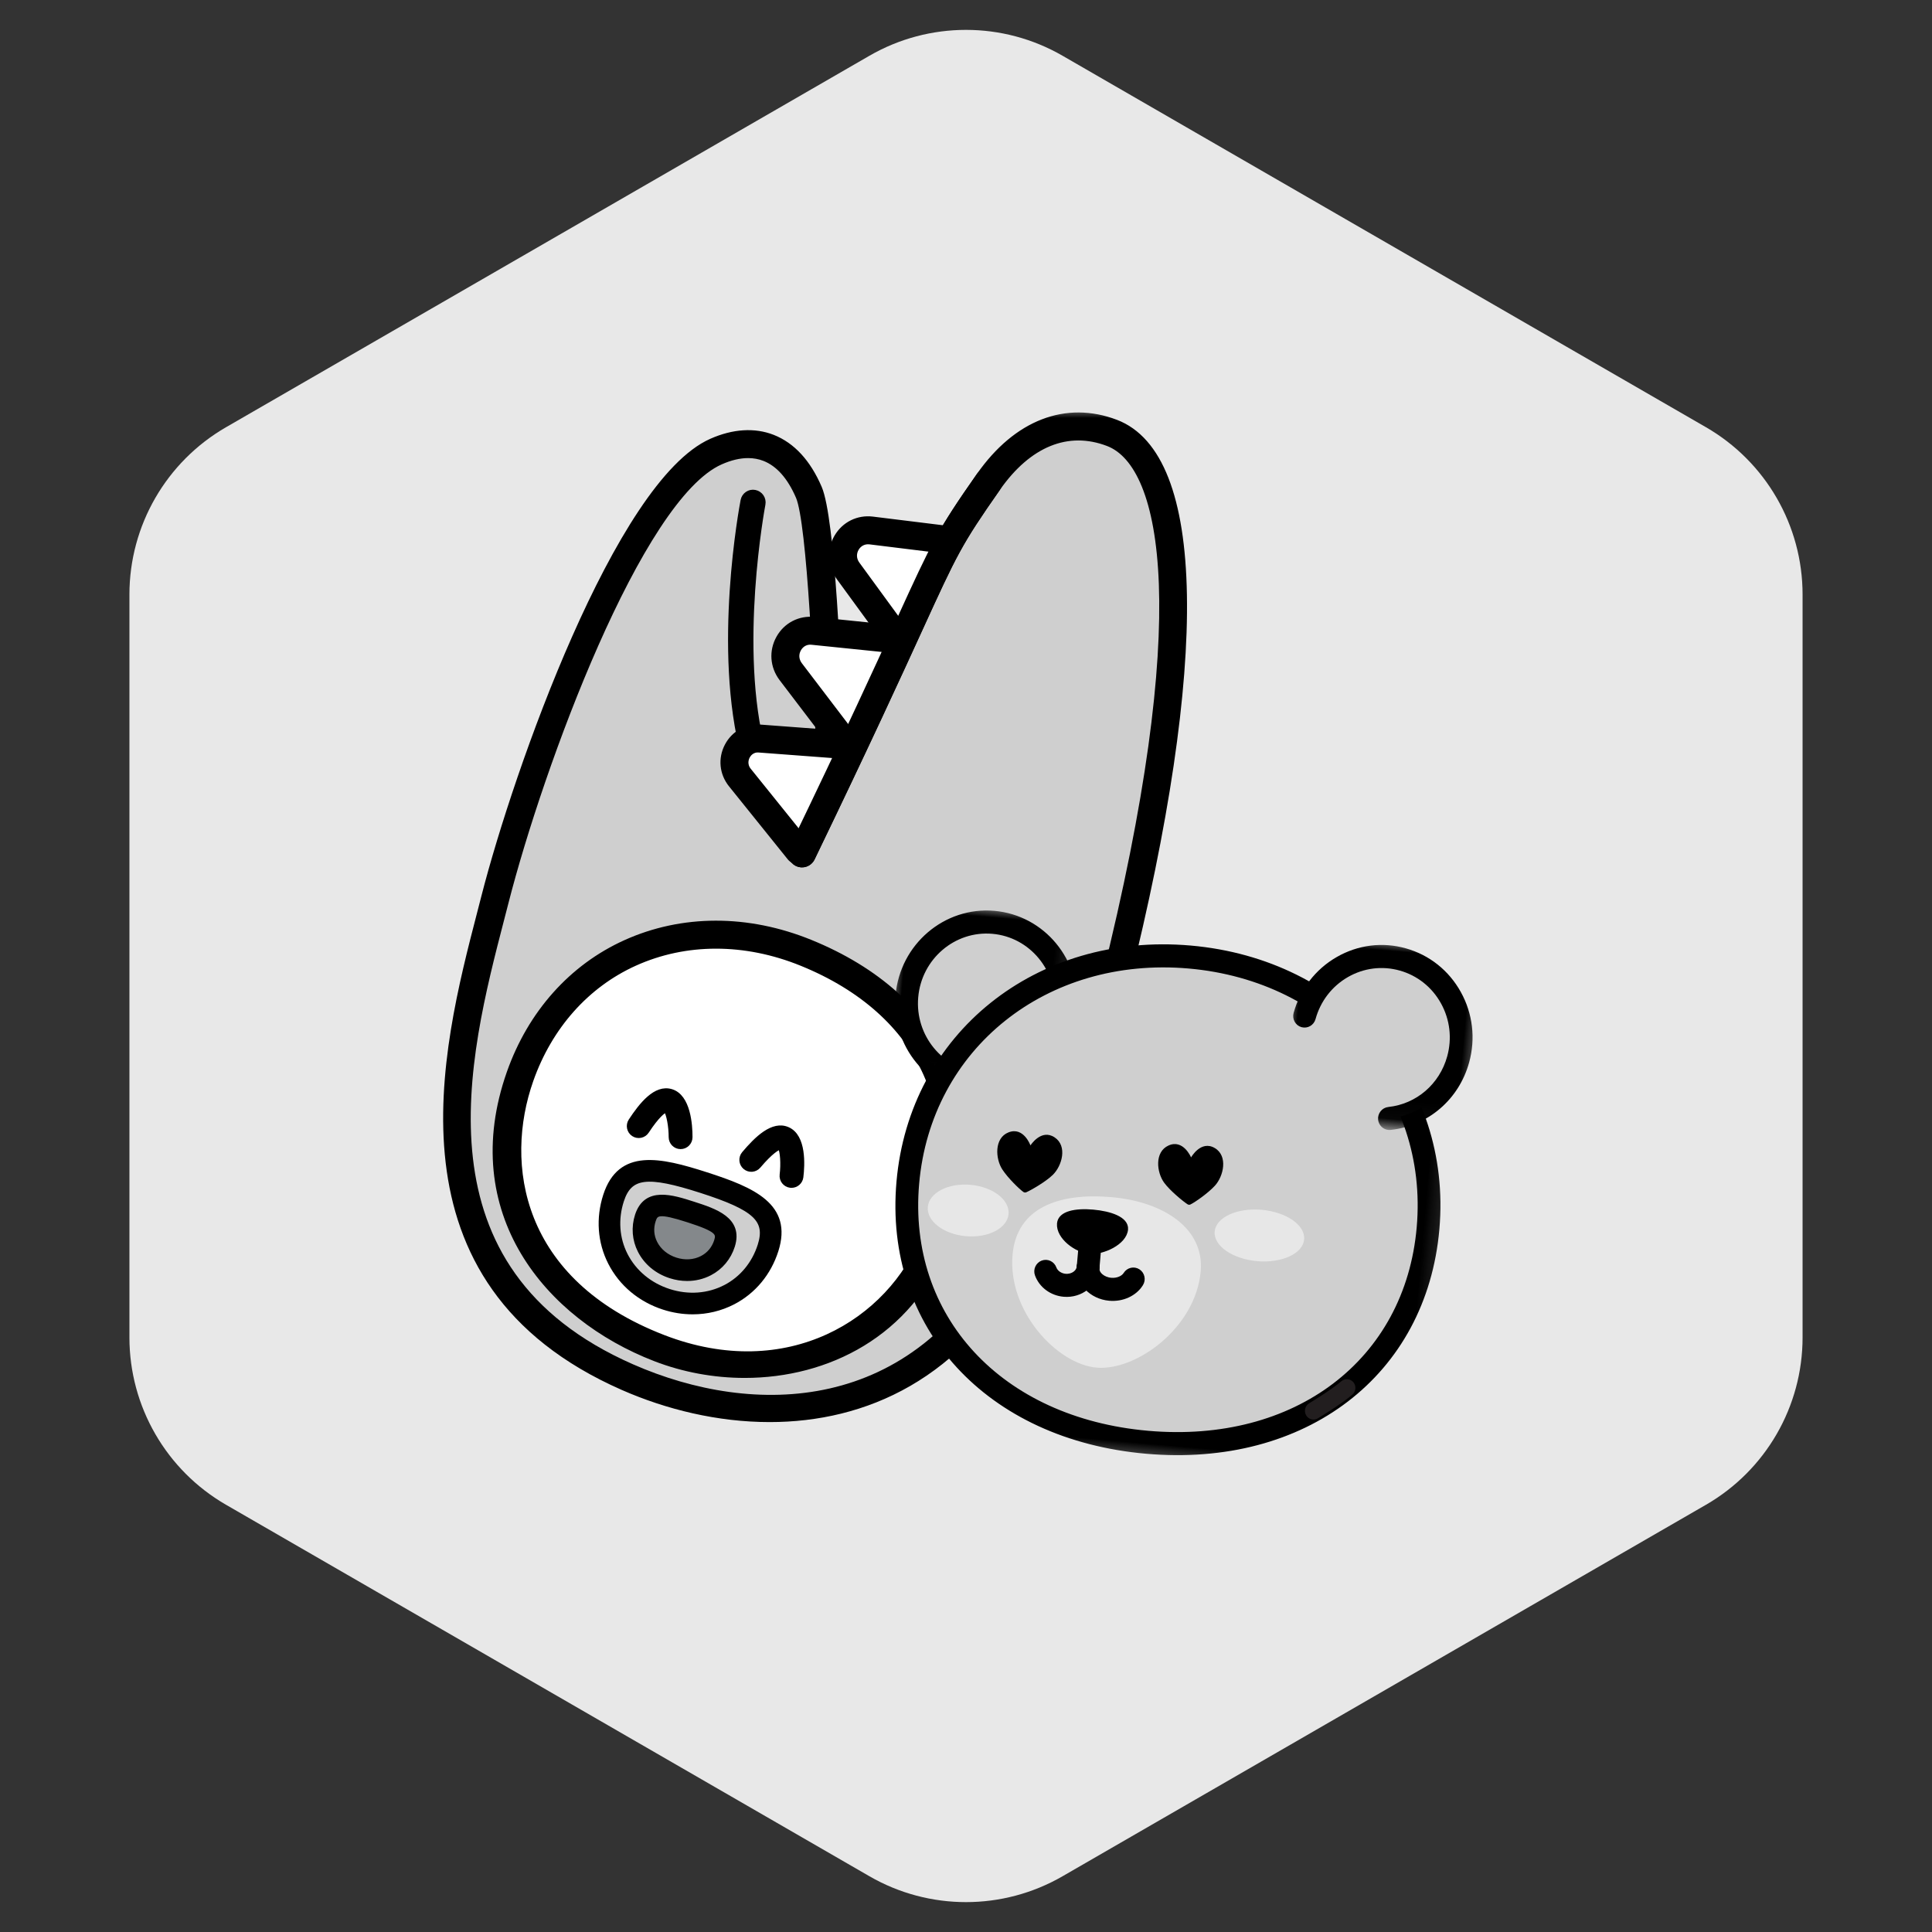 <?xml version="1.0" encoding="UTF-8"?>
<svg width="104px" height="104px" viewBox="0 0 104 104" version="1.1" xmlns="http://www.w3.org/2000/svg" xmlns:xlink="http://www.w3.org/1999/xlink">
    <rect x="0" y="0" width="104" height="104" fill="#333333" stroke="none"/>
    <title>ssl_badge_18_deactive</title>
    <defs>
        <polygon id="path-1" points="0 0 42.237 0 42.237 56.742 0 56.742"></polygon>
        <polygon id="path-3" points="0 0 9.849 0 9.849 9.967 0 9.967"></polygon>
        <polygon id="path-5" points="0 0 30.859 0 30.859 28.572 0 28.572"></polygon>
        <polygon id="path-7" points="0 0 10.505 0 10.505 9.967 0 9.967"></polygon>
    </defs>
    <g id="ssl_badge_18_deactive" stroke="none" stroke-width="1" fill="none" fill-rule="evenodd">
        <g id="Group-15">
            <path d="M57.2,3.002 L91.833,22.998 C95.051,24.856 97.033,28.289 97.033,32.004 L97.033,71.996 C97.033,75.711 95.051,79.144 91.833,81.002 L57.2,100.998 C53.982,102.856 50.018,102.856 46.8,100.998 L12.167,81.002 C8.949,79.144 6.967,75.711 6.967,71.996 L6.967,32.004 C6.967,28.289 8.949,24.856 12.167,22.998 L46.8,3.002 C50.018,1.144 53.982,1.144 57.2,3.002 Z" id="Mask-Copy-3" fill="#E8E8E8"></path>
            <g id="Group-13" transform="translate(23, 22)">
                <g id="Group-4">
                    <path d="M20.172,23.938 C28.206,7.284 26.833,8.754 30.211,3.935 C32.111,1.222 34.546,0.419 36.86,1.304 C40.797,2.811 41.622,12.509 37.026,30.898 C36.926,31.297 37.041,31.719 37.316,32.021 C41.404,36.495 38.582,44.297 32.378,44.913 C32.024,44.948 31.719,45.171 31.548,45.498 C26.862,54.477 18.087,55.349 10.77,52.13 C-2.111,46.464 1.728,33.894 3.652,26.387 C5.371,19.675 10.769,4.426 15.54,2.309 C17.661,1.368 19.491,2.063 20.541,4.503 C21.403,6.506 21.727,20.108 21.727,20.108" id="Fill-17" fill="#CFCFCF"></path>
                    <mask id="mask-2" fill="white">
                        <use xlink:href="#path-1"></use>
                    </mask>
                    <g id="Clip-20"></g>
                    <path d="M17.27,2.509 C16.81,2.509 16.313,2.626 15.784,2.862 C11.412,4.8 6.105,19.238 4.235,26.537 L4.003,27.435 C2.05,34.963 -0.899,46.338 11.012,51.577 C17.57,54.462 26.271,54.308 31.015,45.219 C31.281,44.706 31.769,44.367 32.32,44.313 C34.964,44.05 37.135,42.342 38.127,39.743 C39.114,37.158 38.633,34.355 36.872,32.428 C36.455,31.971 36.294,31.345 36.442,30.752 C41.313,11.262 39.741,3.052 36.646,1.868 C34.483,1.04 32.373,1.898 30.703,4.281 C28.621,7.252 28.383,7.773 26.528,11.829 C25.411,14.272 23.723,17.964 20.713,24.201 C20.569,24.501 20.209,24.626 19.91,24.482 C19.61,24.336 19.485,23.975 19.63,23.675 C20.199,22.495 20.721,21.407 21.201,20.4 C21.155,20.318 21.128,20.223 21.126,20.122 C20.997,14.701 20.587,6.132 19.989,4.741 C19.525,3.664 18.907,2.967 18.153,2.671 C17.877,2.563 17.582,2.509 17.27,2.509 M18.434,54.401 C15.651,54.401 12.906,53.728 10.528,52.682 C-2.322,47.03 0.907,34.574 2.837,27.132 L3.068,26.237 C4.794,19.502 10.269,3.987 15.296,1.758 C16.473,1.236 17.613,1.164 18.593,1.548 C19.656,1.966 20.498,2.88 21.093,4.264 C21.802,5.909 22.148,14.2 22.274,18.139 C23.717,15.08 24.699,12.932 25.434,11.326 C27.288,7.273 27.573,6.649 29.718,3.588 C31.707,0.75 34.389,-0.286 37.075,0.741 C41.778,2.54 41.973,13.586 37.61,31.045 C37.561,31.24 37.619,31.458 37.76,31.613 C39.831,33.88 40.402,37.16 39.252,40.175 C38.111,43.164 35.5,45.209 32.438,45.514 C32.291,45.528 32.162,45.624 32.082,45.777 C28.76,52.141 23.534,54.4 18.434,54.401" id="Fill-19" stroke="#000000" stroke-width="0.3" fill="#000000" mask="url(#mask-2)"></path>
                    <path d="M17.57,19.123 C17.338,19.123 17.124,18.967 17.06,18.731 C15.503,12.972 16.952,5.267 17.015,4.942 C17.07,4.655 17.346,4.464 17.634,4.522 C17.921,4.578 18.109,4.855 18.054,5.143 C18.039,5.22 16.588,12.934 18.081,18.453 C18.158,18.736 17.991,19.028 17.709,19.104 C17.663,19.117 17.617,19.123 17.57,19.123" id="Fill-22" stroke="#000000" stroke-width="0.3" fill="#000000" mask="url(#mask-2)"></path>
                    <path d="M35.905,39.164 C35.155,40.314 33.628,40.597 32.495,39.796 C31.361,38.997 31.05,37.417 31.8,36.267 C32.549,35.118 34.076,34.834 35.21,35.634 C36.344,36.434 36.655,38.015 35.905,39.164" id="Fill-24" fill="#FBCE00" mask="url(#mask-2)"></path>
                    <path d="M33.799,35.662 C33.678,35.662 33.557,35.673 33.437,35.696 C32.929,35.794 32.49,36.091 32.203,36.531 C31.594,37.464 31.85,38.751 32.772,39.402 C33.217,39.716 33.748,39.835 34.266,39.736 C34.775,39.638 35.214,39.341 35.502,38.9 C36.11,37.967 35.855,36.68 34.932,36.029 C34.591,35.787 34.197,35.662 33.799,35.662 L33.799,35.662 Z M33.904,40.735 C33.308,40.735 32.724,40.549 32.218,40.191 C30.876,39.245 30.507,37.366 31.397,36.003 C31.828,35.341 32.488,34.896 33.255,34.749 C34.033,34.599 34.826,34.773 35.487,35.239 C36.829,36.186 37.197,38.065 36.308,39.428 C35.876,40.091 35.215,40.537 34.447,40.683 C34.266,40.718 34.084,40.735 33.904,40.735 L33.904,40.735 Z" id="Fill-26" stroke="#000000" stroke-width="0.3" fill="#000000" mask="url(#mask-2)"></path>
                    <path d="M28.107,7.075 L23.899,6.556 C22.716,6.411 21.943,7.757 22.652,8.729 L25.352,12.428" id="Fill-28" fill="#FFFFFF" mask="url(#mask-2)"></path>
                    <path d="M25.352,13.031 C25.167,13.031 24.984,12.945 24.866,12.784 L22.166,9.086 C21.691,8.434 21.648,7.6 22.053,6.908 C22.453,6.225 23.191,5.862 23.973,5.958 L28.18,6.477 C28.511,6.517 28.745,6.818 28.704,7.149 C28.664,7.48 28.365,7.711 28.033,7.674 L23.826,7.155 C23.524,7.118 23.247,7.253 23.091,7.518 C22.93,7.793 22.948,8.113 23.138,8.373 L25.838,12.071 C26.034,12.34 25.975,12.718 25.707,12.914 C25.6,12.993 25.476,13.031 25.352,13.031" id="Fill-30" stroke="#000000" stroke-width="0.3" fill="#000000" mask="url(#mask-2)"></path>
                    <path d="M25.352,12.428 L20.769,11.959 C19.583,11.837 18.837,13.199 19.566,14.157 L22.574,18.108" id="Fill-32" fill="#FFFFFF" mask="url(#mask-2)"></path>
                    <path d="M22.574,18.711 C22.393,18.711 22.214,18.629 22.095,18.474 L19.087,14.523 C18.599,13.881 18.538,13.047 18.93,12.347 C19.316,11.656 20.044,11.282 20.83,11.358 L25.413,11.827 C25.744,11.861 25.984,12.157 25.95,12.489 C25.917,12.821 25.621,13.054 25.29,13.028 L20.707,12.559 C20.402,12.521 20.13,12.669 19.98,12.937 C19.825,13.215 19.849,13.533 20.044,13.791 L23.052,17.742 C23.254,18.007 23.203,18.385 22.939,18.588 C22.83,18.671 22.702,18.711 22.574,18.711" id="Fill-34" stroke="#000000" stroke-width="0.3" fill="#000000" mask="url(#mask-2)"></path>
                    <path d="M22.574,18.108 L17.905,17.758 C16.786,17.674 16.12,18.975 16.829,19.857 L19.987,23.782" id="Fill-36" fill="#FFFFFF" mask="url(#mask-2)"></path>
                    <path d="M19.987,24.385 C19.812,24.385 19.637,24.309 19.519,24.161 L16.361,20.236 C15.876,19.633 15.797,18.836 16.154,18.154 C16.506,17.482 17.191,17.098 17.95,17.156 L22.619,17.506 C22.95,17.531 23.199,17.82 23.174,18.153 C23.149,18.486 22.859,18.729 22.529,18.71 L17.859,18.359 C17.454,18.323 17.267,18.624 17.22,18.715 C17.17,18.81 17.029,19.145 17.297,19.478 L20.456,23.403 C20.665,23.663 20.624,24.043 20.365,24.251 C20.254,24.341 20.121,24.385 19.987,24.385" id="Fill-38" stroke="#000000" stroke-width="0.3" fill="#000000" mask="url(#mask-2)"></path>
                    <path d="M20.172,23.938 C28.206,7.284 26.833,8.754 30.211,3.935" id="Fill-40" fill="#9DC62E" mask="url(#mask-2)"></path>
                    <path d="M20.171,24.541 C20.083,24.541 19.994,24.522 19.91,24.481 C19.61,24.336 19.485,23.975 19.63,23.675 C22.634,17.45 24.319,13.764 25.434,11.326 C27.288,7.272 27.573,6.649 29.718,3.588 C29.909,3.314 30.284,3.248 30.556,3.441 C30.828,3.632 30.894,4.008 30.703,4.281 C28.621,7.252 28.383,7.773 26.528,11.829 C25.411,14.272 23.723,17.964 20.713,24.201 C20.609,24.416 20.395,24.541 20.171,24.541" id="Fill-42" stroke="#000000" stroke-width="0.3" fill="#000000" mask="url(#mask-2)"></path>
                    <path d="M20.385,29.289 C26.713,31.861 30.15,37.487 27.297,44.767 C24.698,51.397 17.5,52.504 12.49,50.57 C6.57,48.283 2.56,42.853 4.997,35.942 C7.336,29.308 14.099,26.734 20.385,29.289" id="Fill-44" fill="#FFFFFF" mask="url(#mask-2)"></path>
                    <path d="M15.545,28.917 C14.023,28.917 12.541,29.226 11.169,29.845 C8.574,31.016 6.583,33.253 5.564,36.144 C3.974,40.653 4.891,46.989 12.706,50.007 C19.414,52.597 24.941,49.127 26.737,44.546 C29.244,38.148 26.724,32.516 20.159,29.848 C18.631,29.227 17.069,28.917 15.545,28.917 M17.09,52.024 C15.443,52.024 13.794,51.72 12.273,51.132 C6.459,48.888 1.779,43.258 4.429,35.741 C5.559,32.537 7.777,30.052 10.675,28.745 C13.723,27.37 17.251,27.365 20.611,28.73 L20.611,28.73 C27.857,31.675 30.633,37.904 27.857,44.987 C25.966,49.812 21.533,52.024 17.09,52.024" id="Fill-46" stroke="#000000" stroke-width="0.3" fill="#000000" mask="url(#mask-2)"></path>
                    <path d="M10.028,42.489 C9.26,44.856 10.556,47.198 12.871,47.943 C15.182,48.688 17.596,47.54 18.348,45.168 C18.947,43.267 17.568,42.526 14.885,41.662 C12.197,40.796 10.645,40.593 10.028,42.489" id="Fill-48" fill="#CFCFCF" mask="url(#mask-2)"></path>
                    <path d="M10.486,42.638 L10.486,42.638 C10.166,43.625 10.238,44.657 10.69,45.544 C11.159,46.462 11.986,47.151 13.019,47.484 C14.048,47.815 15.119,47.738 16.033,47.265 C16.916,46.808 17.575,46.011 17.888,45.021 C18.312,43.678 17.635,43.054 14.737,42.12 C11.836,41.187 10.922,41.299 10.486,42.638 M14.287,48.651 C13.768,48.651 13.241,48.57 12.724,48.403 C11.446,47.991 10.419,47.132 9.833,45.983 C9.263,44.867 9.17,43.573 9.57,42.34 L9.57,42.339 C10.359,39.916 12.511,40.389 15.032,41.202 C17.551,42.013 19.573,42.883 18.806,45.313 C18.415,46.549 17.587,47.548 16.475,48.123 C15.795,48.474 15.049,48.651 14.287,48.651" id="Fill-50" stroke="#000000" stroke-width="0.2" fill="#000000" mask="url(#mask-2)"></path>
                    <path d="M11.74,43.562 C11.366,44.715 12.043,45.87 13.229,46.252 C14.412,46.633 15.635,46.089 16,44.934 C16.291,44.009 15.566,43.688 14.192,43.245 C12.816,42.803 12.041,42.64 11.74,43.562" id="Fill-52" fill="#84888B" mask="url(#mask-2)"></path>
                    <path d="M12.198,43.712 L12.198,43.712 C12.066,44.116 12.097,44.528 12.287,44.899 C12.5,45.317 12.887,45.634 13.376,45.792 C13.864,45.949 14.362,45.917 14.777,45.702 C15.148,45.51 15.412,45.194 15.541,44.789 C15.66,44.409 15.645,44.221 14.045,43.705 C12.442,43.188 12.321,43.334 12.198,43.712 M13.988,46.856 C13.688,46.856 13.382,46.808 13.082,46.711 C12.347,46.475 11.76,45.987 11.43,45.339 C11.125,44.742 11.073,44.058 11.282,43.413 L11.282,43.413 C11.758,41.954 13.189,42.415 14.34,42.786 C15.489,43.156 16.92,43.617 16.459,45.079 C16.255,45.726 15.814,46.252 15.219,46.56 C14.839,46.757 14.419,46.856 13.988,46.856" id="Fill-54" stroke="#000000" stroke-width="0.2" fill="#000000" mask="url(#mask-2)"></path>
                    <path d="M19.608,41.842 C19.585,41.842 19.563,41.841 19.541,41.838 C19.244,41.801 19.033,41.531 19.069,41.233 C19.139,40.654 19.095,39.988 18.979,39.784 C18.868,39.821 18.525,39.994 17.855,40.786 C17.662,41.015 17.32,41.044 17.092,40.85 C16.864,40.657 16.835,40.314 17.028,40.085 C17.706,39.282 18.588,38.403 19.414,38.769 C20.313,39.163 20.225,40.716 20.145,41.366 C20.111,41.64 19.877,41.842 19.608,41.842" id="Fill-56" stroke="#000000" stroke-width="0.2" fill="#000000" mask="url(#mask-2)"></path>
                    <path d="M13.637,39.757 L13.636,39.757 C13.337,39.757 13.095,39.513 13.095,39.214 C13.095,38.63 12.971,37.975 12.832,37.786 C12.726,37.837 12.406,38.049 11.837,38.916 C11.672,39.167 11.336,39.236 11.086,39.072 C10.836,38.907 10.767,38.57 10.931,38.319 C11.509,37.441 12.281,36.466 13.143,36.726 C14.082,37.009 14.18,38.561 14.178,39.215 C14.178,39.515 13.936,39.757 13.637,39.757" id="Fill-58" stroke="#000000" stroke-width="0.2" fill="#000000" mask="url(#mask-2)"></path>
                </g>
                <g id="Group-82" transform="translate(40.39, 42.432) rotate(5) translate(-40.39, -42.432) translate(24.131, 26.22)">
                    <g id="Group-38" transform="translate(0, 0)">
                        <rect id="Rectangle" x="0.338" y="0" width="32.181" height="32.424"></rect>
                        <path d="M0.8,6.719 C0.8,4.305 2.722,2.349 5.093,2.349 C7.464,2.349 9.387,4.305 9.387,6.719 C9.387,9.132 7.464,11.088 5.093,11.088 C2.722,11.088 0.8,9.132 0.8,6.719" id="Fill-1" fill="#CFCFCF"></path>
                        <g id="Group-5" transform="translate(0, 1.592)">
                            <mask id="mask-4" fill="white">
                                <use xlink:href="#path-3"></use>
                            </mask>
                            <g id="Clip-4"></g>
                            <path d="M5.093,1.228 C2.981,1.228 1.263,2.977 1.263,5.127 C1.263,7.277 2.981,9.026 5.093,9.026 C7.206,9.026 8.924,7.277 8.924,5.127 C8.924,2.977 7.206,1.228 5.093,1.228 M5.093,9.967 C2.471,9.967 0.338,7.796 0.338,5.127 C0.338,2.458 2.471,0.287 5.093,0.287 C7.716,0.287 9.849,2.458 9.849,5.127 C9.849,7.796 7.716,9.967 5.093,9.967" id="Fill-3" stroke="#000000" stroke-width="0.3" fill="#000000" mask="url(#mask-4)"></path>
                        </g>
                        <path d="M1.725,16.714 C1.725,24.378 7.582,29.51 15.78,29.51 C24.259,29.51 29.836,24.127 29.836,16.714 C29.836,9.3 23.979,3.289 15.78,3.289 C7.582,3.289 1.725,9.3 1.725,16.714" id="Fill-6" fill="#CFCFCF"></path>
                        <g id="Group-10" transform="translate(0.096, 2.073)">
                            <mask id="mask-6" fill="white">
                                <use xlink:href="#path-5"></use>
                            </mask>
                            <g id="Clip-9"></g>
                            <path d="M15.684,1.687 C7.935,1.687 2.092,7.256 2.092,14.641 C2.092,21.898 7.681,26.967 15.684,26.967 C23.688,26.967 29.278,21.898 29.278,14.641 C29.278,7.256 23.434,1.687 15.684,1.687 M15.684,27.908 C7.137,27.908 1.167,22.452 1.167,14.641 C1.167,6.719 7.408,0.746 15.684,0.746 C23.961,0.746 30.203,6.719 30.203,14.641 C30.203,22.452 24.232,27.908 15.684,27.908" id="Fill-8" stroke="#000000" stroke-width="0.3" fill="#000000" mask="url(#mask-6)"></path>
                        </g>
                        <path d="M17.847,20.088 C17.847,17.785 15.551,16.533 12.717,16.533 C9.884,16.533 7.68,17.534 7.68,20.088 C7.68,23.149 10.584,25.745 12.717,25.745 C14.85,25.745 17.847,23.149 17.847,20.088" id="Fill-11" fill="#E7E7E7"></path>
                        <path d="M13.605,18.192 C13.605,17.66 12.721,17.437 11.79,17.437 C10.858,17.437 10.067,17.66 10.067,18.192 C10.067,18.899 11.089,19.528 11.79,19.528 C12.491,19.528 13.605,18.899 13.605,18.192" id="Fill-13" stroke="#000000" stroke-width="0.3" fill="#000000"></path>
                        <path d="M11.79,20.876 C11.535,20.876 11.328,20.665 11.328,20.405 L11.328,19.106 C11.328,18.847 11.535,18.636 11.79,18.636 C12.045,18.636 12.252,18.847 12.252,19.106 L12.252,20.405 C12.252,20.665 12.045,20.876 11.79,20.876" id="Fill-15" stroke="#000000" stroke-width="0.3" fill="#000000"></path>
                        <path d="M13.08,21.949 C12.114,21.949 11.328,21.257 11.328,20.406 C11.328,20.146 11.535,19.935 11.79,19.935 C12.045,19.935 12.252,20.146 12.252,20.406 C12.252,20.732 12.632,21.008 13.08,21.008 C13.424,21.008 13.737,20.847 13.859,20.607 C13.977,20.376 14.256,20.286 14.482,20.405 C14.709,20.524 14.798,20.808 14.68,21.039 C14.399,21.592 13.772,21.949 13.08,21.949" id="Fill-17" stroke="#000000" stroke-width="0.3" fill="#000000"></path>
                        <path d="M10.615,21.949 C9.964,21.949 9.375,21.586 9.115,21.023 C9.006,20.788 9.105,20.508 9.336,20.397 C9.566,20.287 9.842,20.387 9.952,20.622 C10.058,20.853 10.325,21.008 10.615,21.008 C11.008,21.008 11.328,20.738 11.328,20.406 C11.328,20.146 11.535,19.935 11.79,19.935 C12.045,19.935 12.252,20.146 12.252,20.406 C12.252,21.257 11.518,21.949 10.615,21.949" id="Fill-19" stroke="#000000" stroke-width="0.3" fill="#000000"></path>
                        <path d="M9.387,13.595 C8.621,13.176 8.128,14.138 8.128,14.138 L8.128,14.146 L8.127,14.145 L8.127,14.138 C8.127,14.138 7.675,13.155 6.892,13.541 C6.142,13.91 6.304,15.018 6.734,15.564 C7.08,16.003 7.735,16.533 7.962,16.666 C8.015,16.697 8.072,16.698 8.126,16.669 C8.361,16.542 9.115,16.019 9.464,15.613 C9.918,15.086 10.122,13.996 9.387,13.595" id="Fill-21" fill="#000000"></path>
                        <path d="M15.531,13.496 C16.293,13.069 16.796,14.027 16.796,14.027 L16.796,14.034 L16.798,14.034 L16.797,14.027 C16.797,14.027 17.239,13.039 18.026,13.416 C18.78,13.777 18.63,14.887 18.204,15.438 C17.863,15.879 17.214,16.417 16.988,16.552 C16.936,16.584 16.879,16.586 16.825,16.557 C16.588,16.433 15.828,15.918 15.475,15.515 C15.016,14.993 14.801,13.906 15.531,13.496" id="Fill-23" fill="#000000"></path>
                        <path d="M27.252,11.009 C28.934,10.679 30.327,9.335 30.661,7.517 C31.096,5.145 29.558,2.862 27.228,2.42 C24.897,1.978 22.655,3.542 22.22,5.915" id="Fill-25" fill="#CFCFCF"></path>
                        <g id="Group-29" transform="translate(21.348, 1.513)">
                            <mask id="mask-8" fill="white">
                                <use xlink:href="#path-7"></use>
                            </mask>
                            <g id="Clip-28"></g>
                            <path d="M5.903,9.967 C5.686,9.967 5.492,9.811 5.449,9.586 C5.401,9.33 5.565,9.084 5.816,9.034 C7.373,8.729 8.567,7.506 8.858,5.918 C9.045,4.894 8.83,3.857 8.252,2.999 C7.673,2.139 6.8,1.561 5.794,1.37 C4.79,1.179 3.77,1.398 2.925,1.987 C2.082,2.577 1.514,3.465 1.326,4.489 C1.279,4.744 1.04,4.912 0.787,4.865 C0.536,4.818 0.371,4.572 0.417,4.316 C0.65,3.045 1.355,1.942 2.403,1.211 C3.45,0.48 4.715,0.206 5.964,0.445 C7.213,0.682 8.296,1.4 9.014,2.466 C9.733,3.532 10,4.82 9.767,6.091 C9.406,8.061 7.924,9.579 5.991,9.958 C5.961,9.964 5.932,9.967 5.903,9.967" id="Fill-27" stroke="#000000" stroke-width="0.3" fill="#000000" mask="url(#mask-8)"></path>
                        </g>
                        <path d="M7.275,17.921 C7.275,18.687 6.298,19.309 5.093,19.309 C3.889,19.309 2.912,18.687 2.912,17.921 C2.912,17.154 3.889,16.533 5.093,16.533 C6.298,16.533 7.275,17.154 7.275,17.921" id="Fill-30" fill="#E7E7E7"></path>
                        <path d="M23.245,17.894 C23.245,18.661 22.162,19.282 20.827,19.282 C19.492,19.282 18.41,18.661 18.41,17.894 C18.41,17.128 19.492,16.507 20.827,16.507 C22.162,16.507 23.245,17.128 23.245,17.894" id="Fill-32" fill="#E7E7E7"></path>
                        <path d="M24.551,27.043 C24.551,27.043 25.718,26.193 26.23,25.659" id="Fill-34" fill="#9B8380"></path>
                        <path d="M24.552,27.513 C24.408,27.513 24.266,27.445 24.176,27.317 C24.027,27.105 24.075,26.812 24.282,26.66 C24.293,26.652 25.422,25.828 25.9,25.331 C26.079,25.145 26.371,25.142 26.554,25.323 C26.736,25.505 26.739,25.802 26.561,25.988 C26.026,26.545 24.869,27.39 24.82,27.426 C24.739,27.485 24.645,27.513 24.552,27.513" id="Fill-36" fill="#221E1F"></path>
                    </g>
                </g>
            </g>
        </g>
    </g>
</svg>